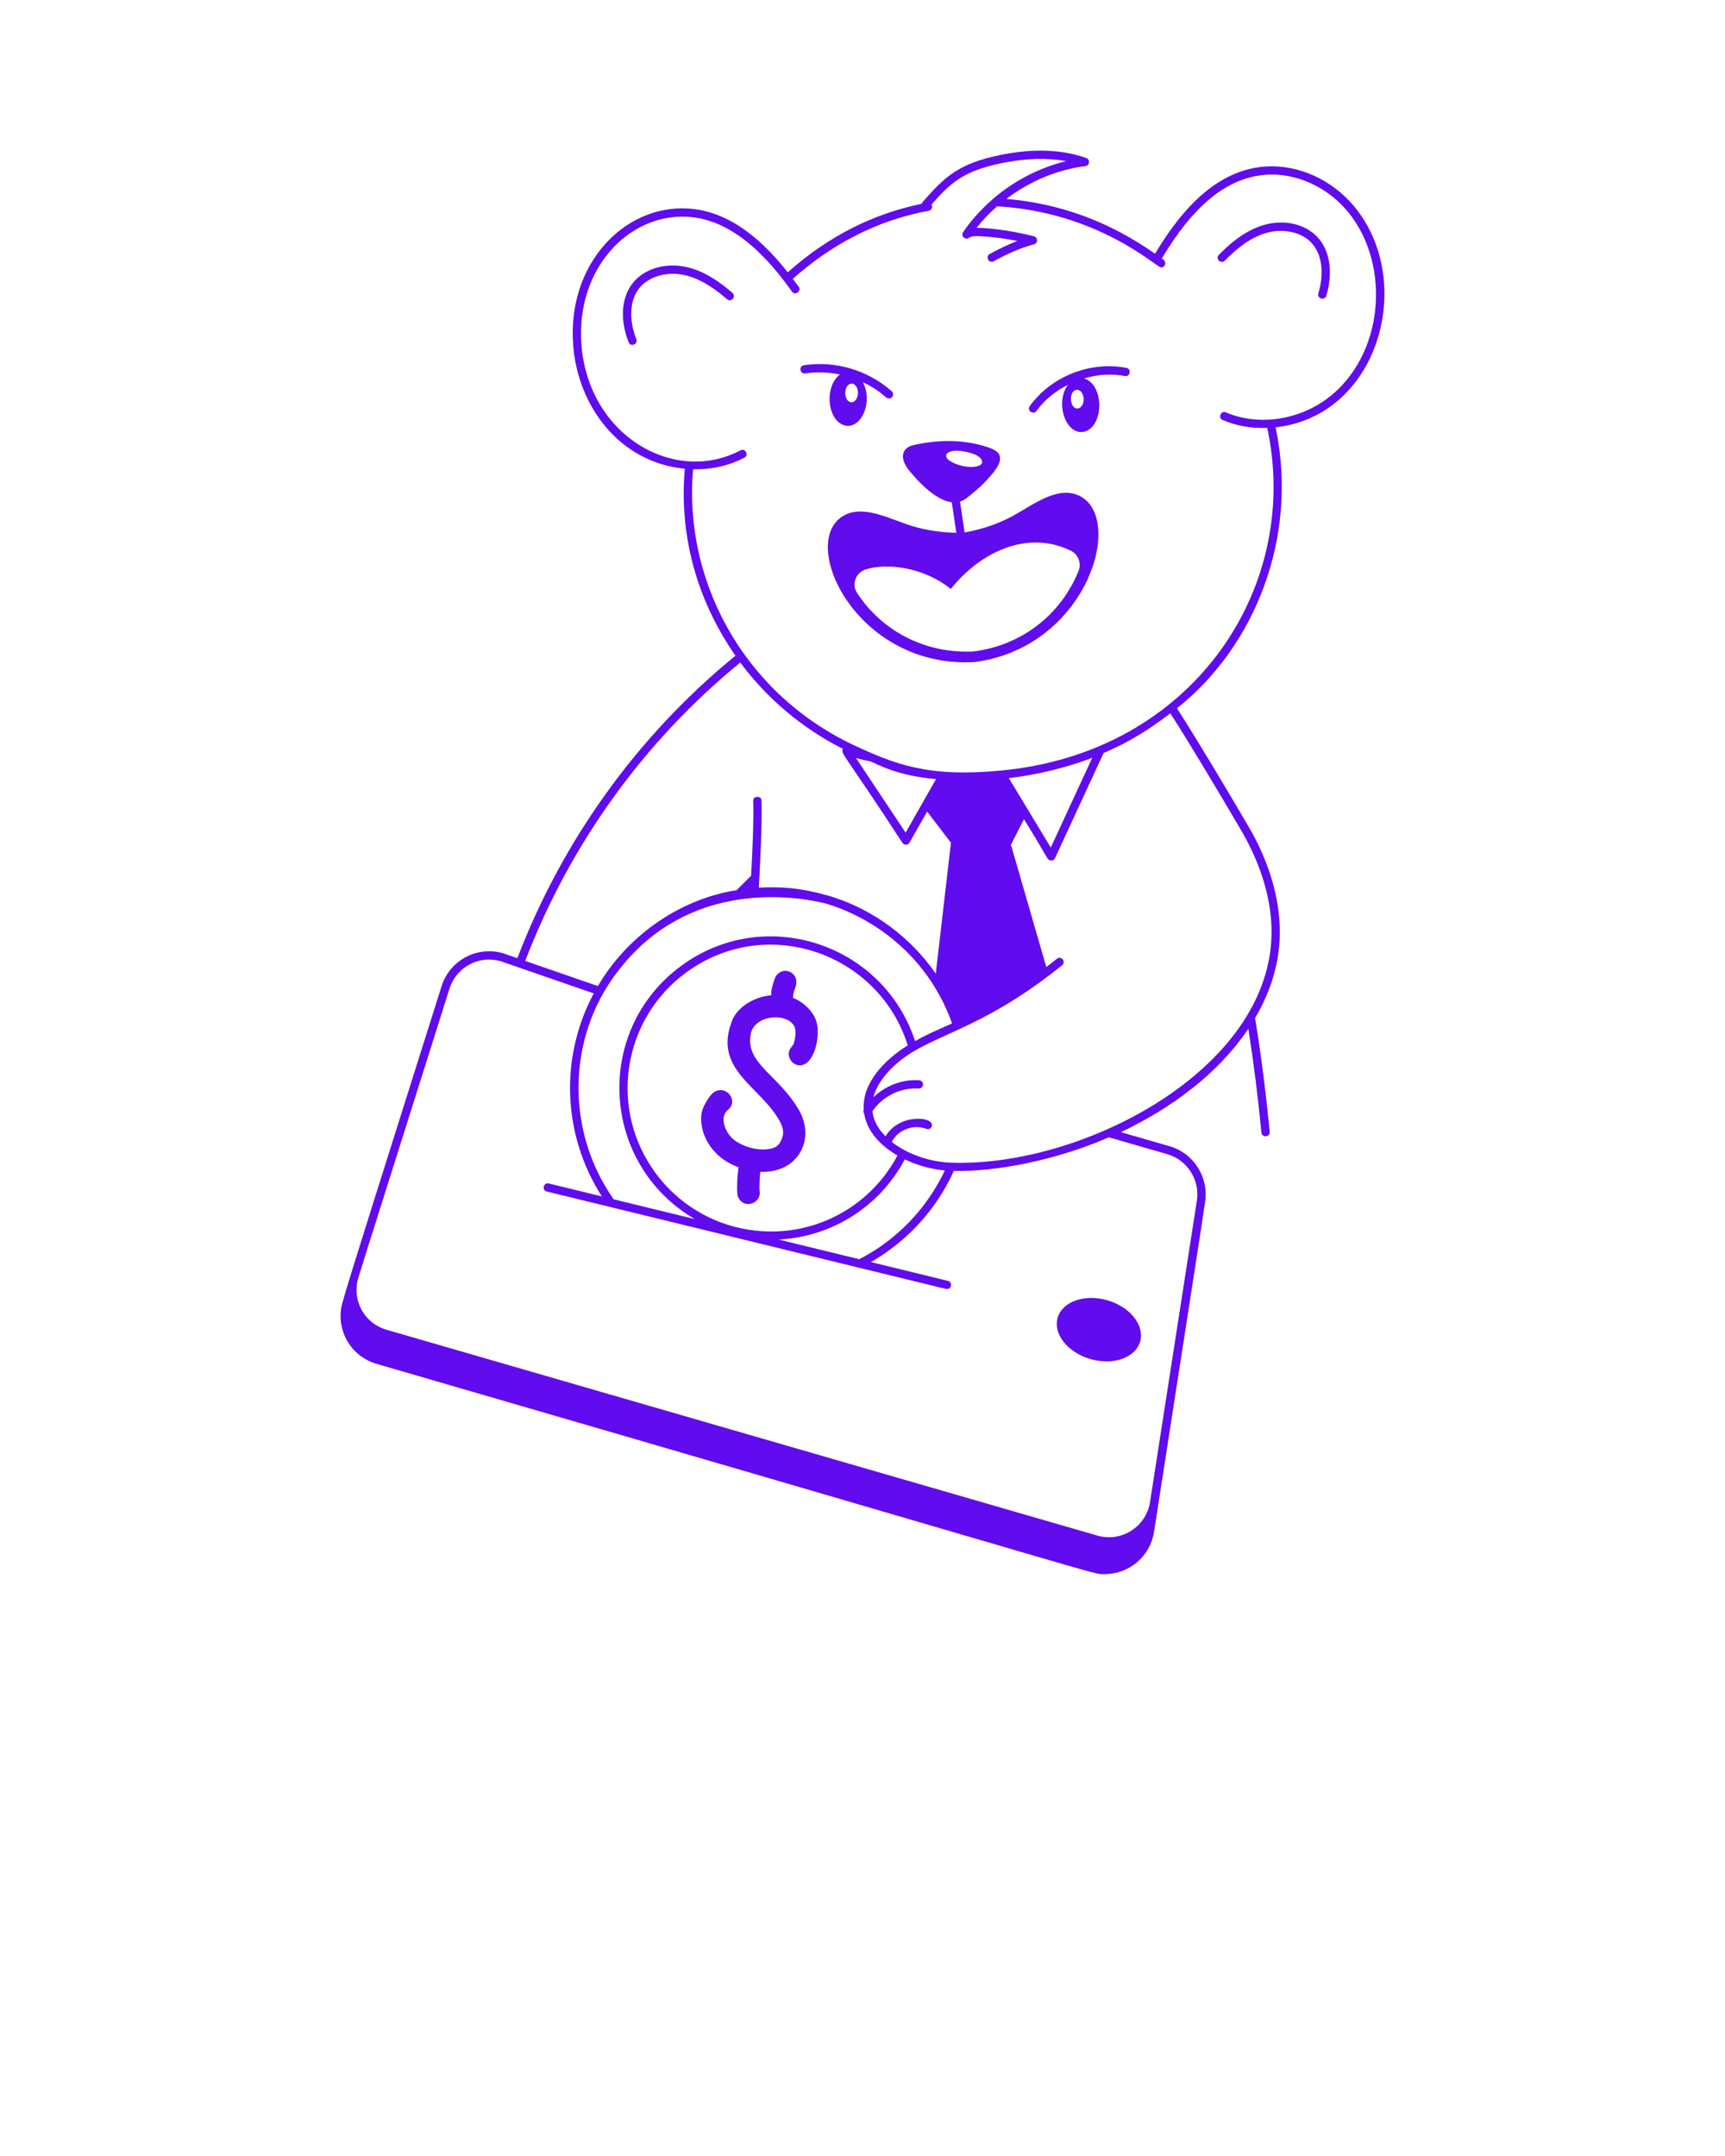 <svg xmlns="http://www.w3.org/2000/svg" xmlns:xlink="http://www.w3.org/1999/xlink" version="1.1" x="0px" y="0px" viewBox="0 0 156 195" style="enable-background:new 0 0 156 156;" xml:space="preserve" fill="#610BEF"><g><path d="M46.787,86.666l-1.294-0.448c-2.318-0.671-4.741,0.592-5.527,2.878   c-4.709,14.951-8.582,27.109-8.916,28.459c-0.843,2.437,0.522,5.08,3.008,5.801   c68.502,19.908,64.623,19.015,65.848,19.015c2.212,0,4.114-1.609,4.458-3.822   c3.31-21.343,4.37-28.053,4.618-29.854c0.339-2.234-1.041-4.395-3.209-5.025   l-4.407-1.272c4.513-2.135,8.76-5.243,11.527-9.351   c0.476,3.024,0.875,6.17,1.181,9.382c0.048,0.5,0.794,0.423,0.747-0.07   c-0.337-3.528-0.781-6.983-1.319-10.277c1.251-2.132,1.991-4.34,2.186-6.57   c0.508-5.914-2.9-10.888-3.024-11.176c-1.32-2.243-4.038-6.859-6.224-10.274   c7.065-5.61,10.918-15.389,8.975-25.128l-0.061-0.283   c9.563-1.059,12.826-13.684,6.804-20.333c-2.148-2.369-5.312-3.598-8.25-3.205   c-3.502,0.467-6.594,3.032-9.452,7.84c-4.163-2.937-8.605-4.541-13.444-4.964   c2.08-1.58,4.558-2.64,7.149-2.968c0.389-0.048,0.45-0.592,0.08-0.725   c-2.192-0.788-4.803-0.884-7.759-0.282c-3.762,0.763-5.051,1.963-7.049,4.271   c-0.038,0.044-0.061,0.094-0.075,0.146c-4.272,0.88-8.334,2.834-12.12,6.196   c-2.919-3.699-5.897-5.601-9.07-5.769c-5.662-0.321-10.876,4.957-10.337,12.314   c0.415,5.66,4.277,10.671,10.1,11.224c-0.518,5.844,0.989,11.756,4.58,16.91   C57.693,66.509,50.88,75.957,46.787,86.666z M105.565,104.39   c1.809,0.526,2.959,2.328,2.677,4.19c-0.438,2.804,0.296-1.918-4.238,27.271   c-0.348,2.235-2.581,3.662-4.758,3.038L34.952,120.27   c-1.772-0.515-2.902-2.208-2.683-4.047c0.032-0.474-0.389,1.017,8.408-26.892   c0.654-1.899,2.678-2.953,4.589-2.398l8.433,2.916   c-3,5.563-2.946,12.619,0.731,18.362l-4.798-1.171   c-0.475-0.121-0.664,0.611-0.178,0.729c0.265,0.065,9.473,2.312,8.95,2.184   c28.312,6.905,27.13,6.634,27.23,6.634c0.442,0,0.516-0.635,0.088-0.739   l-6.958-1.698c3.296-1.893,5.93-4.777,7.493-8.24   c3.683,0.067,9.046-0.885,14.024-3.046L105.565,104.39z M67.869,80.346   c-0.01,0.001-0.019,0.002-0.029,0.003l0.03-0.03   C67.87,80.329,67.869,80.338,67.869,80.346z M74.684,81.721   c0.157,0.081,6.116,1.496,9.847,7.552c0.092,0.217,0.848,1.269,1.572,3.291   c-1.455,0.657-2.063,0.886-3.347,1.598c-2.903-8.86-13.611-12.341-21.146-6.81   c-7.972,5.852-7.306,17.937,1.227,22.91c-0.101-0.025-7.834-1.911-7.342-1.791   c-4.35-6.185-4.181-14.528,0.194-20.374   C62.907,78.306,74.538,81.715,74.684,81.721z M78.776,68.883   c0.629,0.254,2.34,1.284,5.873,1.581c-0.057,0.101-1.254,2.209-1.178,2.075   c-0.478,0.844-1.643,2.902-1.57,2.772l-4.488-6.748   C77.849,68.675,78.304,68.781,78.776,68.883z M98.781,68.534l-3.756,8.126   c-0.383-0.635-4.023-6.667-3.792-6.284C93.891,70.074,96.64,69.37,98.781,68.534z    M78.112,100.348c-0.053,0.125-0.039,0.265,0.04,0.37   c0.267,1.676,1.548,2.942,3.011,3.793c-2.593,4.865-7.932,7.57-13.415,6.718   c-7.065-1.088-11.929-7.719-10.842-14.781c0.527-3.425,2.354-6.44,5.147-8.49   c7.251-5.324,17.412-1.783,20.04,6.59   C80.032,95.822,77.958,97.941,78.112,100.348z M85.448,105.863   c-1.623,3.44-4.342,6.278-7.739,8.027l-7.301-1.781   c4.767-0.23,9.118-2.927,11.418-7.247   C82.918,105.387,84.164,105.74,85.448,105.863z M112.157,74.952   c1.469,2.476,3.144,6.306,2.785,10.494c-1.031,11.78-17.319,20.091-28.874,19.716   c-0.023-0.003-0.046-0.004-0.069-0.002c-2.141-0.084-4.106-0.887-5.367-1.891   c0.021-0.023,0.048-0.037,0.063-0.066c0.563-1.046,1.97-1.547,3.068-1.101   c0.192,0.081,0.41-0.013,0.489-0.205c0.376-0.92-2.937-1.246-4.168,0.878   c-0.815-0.824-1.099-1.545-1.19-2.262c0.906-1.347,2.547-2.168,4.178-2.059   c0.201,0.016,0.386-0.142,0.4-0.348c0.015-0.207-0.141-0.386-0.348-0.4   c-1.52-0.107-3.051,0.491-4.143,1.541c0.242-0.936,0.859-1.892,1.866-2.837   c3.093-2.896,7.507-2.898,15.208-9.11c0.386-0.313-0.086-0.895-0.472-0.584   c-0.313,0.253-0.638,0.5-0.961,0.748l-3.199-11.06l1.177-2.309   c2.224,3.558,2.086,3.74,2.469,3.74c0.007,0,0.014,0,0.021-0.001   c0.139-0.007,0.262-0.091,0.32-0.217l4.395-9.511   c2.3-0.975,4.069-2.096,6.038-3.588   C107.904,67.742,110.345,71.874,112.157,74.952z M62.68,42.438   c1.743,0.043,3.311-0.345,4.635-1.042c0.44-0.232,0.086-0.897-0.35-0.664   c-5.968,3.149-13.779-1.315-14.387-9.615C52.087,24.389,56.758,19.336,62.129,19.604   c3.288,0.175,6.392,2.388,9.487,6.765c0.287,0.405,0.899-0.029,0.612-0.434   c-0.179-0.252-0.358-0.472-0.537-0.711c3.465-3.091,7.585-5.295,12.3-6.165   c0.246-0.046,0.393-0.324,0.251-0.562c1.789-2.053,2.997-3.061,6.39-3.751   c2.136-0.434,4.076-0.49,5.788-0.169c-2.401,0.58-4.656,1.747-6.54,3.346   c-0.059,0.028-0.106,0.073-0.143,0.13c-0.996,0.866-1.893,1.847-2.636,2.939   c-0.233,0.342,0.182,0.755,0.523,0.52c0.246-0.17,0.615-0.168,0.973-0.148   c1.147,0.057,2.29,0.2,3.414,0.43c-0.774,0.293-1.584,0.675-2.503,1.177   c-0.436,0.239-0.075,0.896,0.359,0.658c1.388-0.759,2.51-1.229,3.638-1.528   c0.37-0.097,0.372-0.625,0.001-0.725c-2.358-0.63-4.833-0.802-5.192-0.77   c0.557-0.706,1.185-1.353,1.861-1.947c9.2,0.534,14.406,5.53,14.829,5.53   c0.329,0,0.508-0.415,0.249-0.674c-0.062-0.047-0.128-0.088-0.19-0.135   c0.008-0.01,0.019-0.017,0.026-0.029c2.737-4.609,5.654-7.062,8.919-7.497   c2.698-0.365,5.61,0.775,7.595,2.965c4.115,4.543,3.754,12.726-1.083,16.838   c-2.705,2.301-6.584,2.959-9.653,1.642c-0.459-0.193-0.75,0.494-0.296,0.689   c1.2,0.515,2.509,0.768,4.027,0.714l0.086,0.393   c2.846,14.282-6.908,28.956-24.114,30.595c-6.58,0.631-9.554-0.496-13.625-2.419   C66.896,62.376,61.809,52.143,62.68,42.438z M66.946,59.921   c2.409,3.251,5.572,5.931,9.292,7.818c-0.257,0.401-0.024,0.211,5.376,8.496   c0.153,0.23,0.5,0.222,0.638-0.023l1.592-2.808l2.154,2.818l-1.371,11.841   c-2.338-3.377-5.678-5.745-9.218-6.9c-0.487-0.149-0.578-0.198-0.678-0.198   c-2.241-0.643-4.08-0.792-6.107-0.681c0.119-2.163,0.31-5.733,0.243-7.898   c-0.013-0.432-0.762-0.409-0.75,0.022c0.059,1.961-0.085,4.84-0.19,6.799   l-1.313,1.305c-5.371,0.85-10.009,4.319-12.54,8.674l-6.576-2.274   C51.538,76.351,58.253,67.032,66.946,59.921z"/><path d="M86.073,45.425l0.411,2.763c-1.596-0.025-3.182-0.301-4.617-0.815   c-1.929-0.692-4.199-1.773-5.846-0.555c-3.654,2.71,1.649,13.636,12.091,13.065   c10.166-1.298,13.657-12.976,9.519-15.034c-1.851-0.896-3.887,0.575-5.651,1.598   c-1.417,0.835-3.06,1.418-4.746,1.713c-0.109-0.738-0.432-2.928-0.412-2.794   c0.196-0.062,0.388-0.149,0.569-0.293c0.663-0.526,1.325-1.062,1.89-1.695   c1.113-1.209,1.814-2.285,0.263-2.854c-2.134-0.78-4.511-0.78-6.723-0.312   c-0.273,0.058-0.565,0.127-0.789,0.302c-0.692,0.536-0.292,1.442,0.146,1.988   C82.942,43.453,84.572,45.251,86.073,45.425z M96.842,49.809   c0.653,0.331,0.974,1.101,0.711,1.793c-1.611,4.029-5.187,6.762-9.49,7.317   c-4.392,0.239-8.361-1.878-10.571-5.32c-0.464-0.696-0.157-1.782,0.77-2.085   c1.877-0.626,5.232-0.241,7.726,1.754C88.667,49.912,92.911,47.896,96.842,49.809z    M87.733,40.953c0.37,0.117,0.926,0.302,1.062,0.711   c0.166,0.448-0.507,0.546-0.809,0.565c-0.672,0.039-1.374-0.146-1.958-0.468   C84.999,41.21,85.715,40.396,87.733,40.953z"/><path d="M61.995,24.133c-1.837-0.385-3.691,0.166-4.721,1.406   c-1.079,1.301-1.239,3.324-0.429,5.413c0.179,0.461,0.878,0.192,0.699-0.271   c-0.71-1.831-0.596-3.574,0.307-4.663c0.84-1.013,2.443-1.476,3.99-1.15   c1.244,0.261,2.484,0.958,3.905,2.193c0.376,0.325,0.866-0.242,0.492-0.566   C65.281,25.662,63.8,24.512,61.995,24.133z"/><path d="M110.763,23.575c1.318-1.346,2.5-2.14,3.718-2.498   c1.516-0.443,3.15-0.113,4.069,0.83c0.987,1.014,1.24,2.742,0.676,4.624   c-0.142,0.475,0.576,0.691,0.719,0.215c0.642-2.146,0.322-4.151-0.858-5.362   c-1.125-1.154-3.015-1.559-4.818-1.025c-1.768,0.52-3.153,1.785-4.042,2.691   C109.882,23.404,110.412,23.929,110.763,23.575z"/><path d="M93.733,37.167c0.729-1.003,1.726-1.799,2.844-2.365   c-1.177,1.614-0.221,4.452,1.337,4.27c1.913-0.274,2.032-4.242,0.133-4.85   c1.197-0.347,2.461-0.446,3.673-0.214c0.477,0.101,0.636-0.641,0.142-0.736   c-3.272-0.626-6.78,0.762-8.735,3.453C92.835,37.127,93.441,37.568,93.733,37.167   z M97.485,36.939c-0.766,0.093-0.876-1.592-0.127-1.686   c0.322-0.039,0.604,0.312,0.643,0.779C98.031,36.5,97.797,36.909,97.485,36.939z" /><path d="M72.817,33.775c1.045-0.159,2.11-0.116,3.139,0.096   c-1.475,1.116-1.143,4.394,0.612,4.645c1.363,0.145,2.388-2.171,1.471-3.943   c1.804,0.856,1.986,1.471,2.355,1.471c0.343,0,0.506-0.426,0.25-0.655   c-2.139-1.904-5.106-2.784-7.938-2.356C72.22,33.107,72.318,33.841,72.817,33.775   z M76.967,36.383c-0.322-0.029-0.555-0.438-0.526-0.906   c0.02-0.458,0.302-0.818,0.624-0.78c0.312,0.029,0.546,0.438,0.526,0.906   C77.561,36.062,77.278,36.422,76.967,36.383z"/><path d="M98.608,122.919c2.059,0.596,4.072-0.11,4.497-1.577   c0.425-1.467-0.9-3.14-2.959-3.736s-4.072,0.11-4.497,1.577   C95.224,120.651,96.549,122.323,98.608,122.919z"/><path d="M71.72,90.25c0-0.701,0.29-0.918,0.29-1.33   c0.108-0.941-1.073-1.565-1.791-0.708c-0.188,0.219-0.439,1.198-0.477,1.509   c-0.022,0.152,0.065,0.307-0.068,0.307c-1.459,0.136-3.122,1.07-3.547,2.507   c-1.592,4.375,2.963,5.89,4.51,9.115c0.196,0.435,0.239,0.827,0.119,1.185   c-0.162,0.563-0.46,0.904-0.904,1.023c-1.075,0.289-2.445-0.041-3.376-0.691   c-0.887-0.614-1.473-2.163-0.639-2.788c0.979-0.84-0.147-2.227-1.185-1.646   c-0.445,0.205-1.094,1.37-1.194,1.867c-0.313,1.704,0.753,4.059,3.334,4.971   c-0.078,0.394-0.222,2.233-0.051,2.677c0.527,1.211,2.184,0.575,1.944-0.58   c-0.035-0.245,0.036-1.433,0.077-1.68c3.424,0.132,5.012-2.954,3.487-5.593   c-1.881-3.255-4.956-4.215-4.331-6.983c0.4-1.599,3.181-1.862,3.905-0.614   c0.227,0.413,0.079,1.186-0.043,1.603c-0.105,0.23-0.521,0.512-0.443,1.057   c0.106,0.775,1.115,1.33,1.842,0.452c0.546-0.659,0.767-1.673,0.767-2.515   c0.034-0.716-0.162-1.356-0.597-1.91S72.368,90.523,71.72,90.25z"/></g></svg>